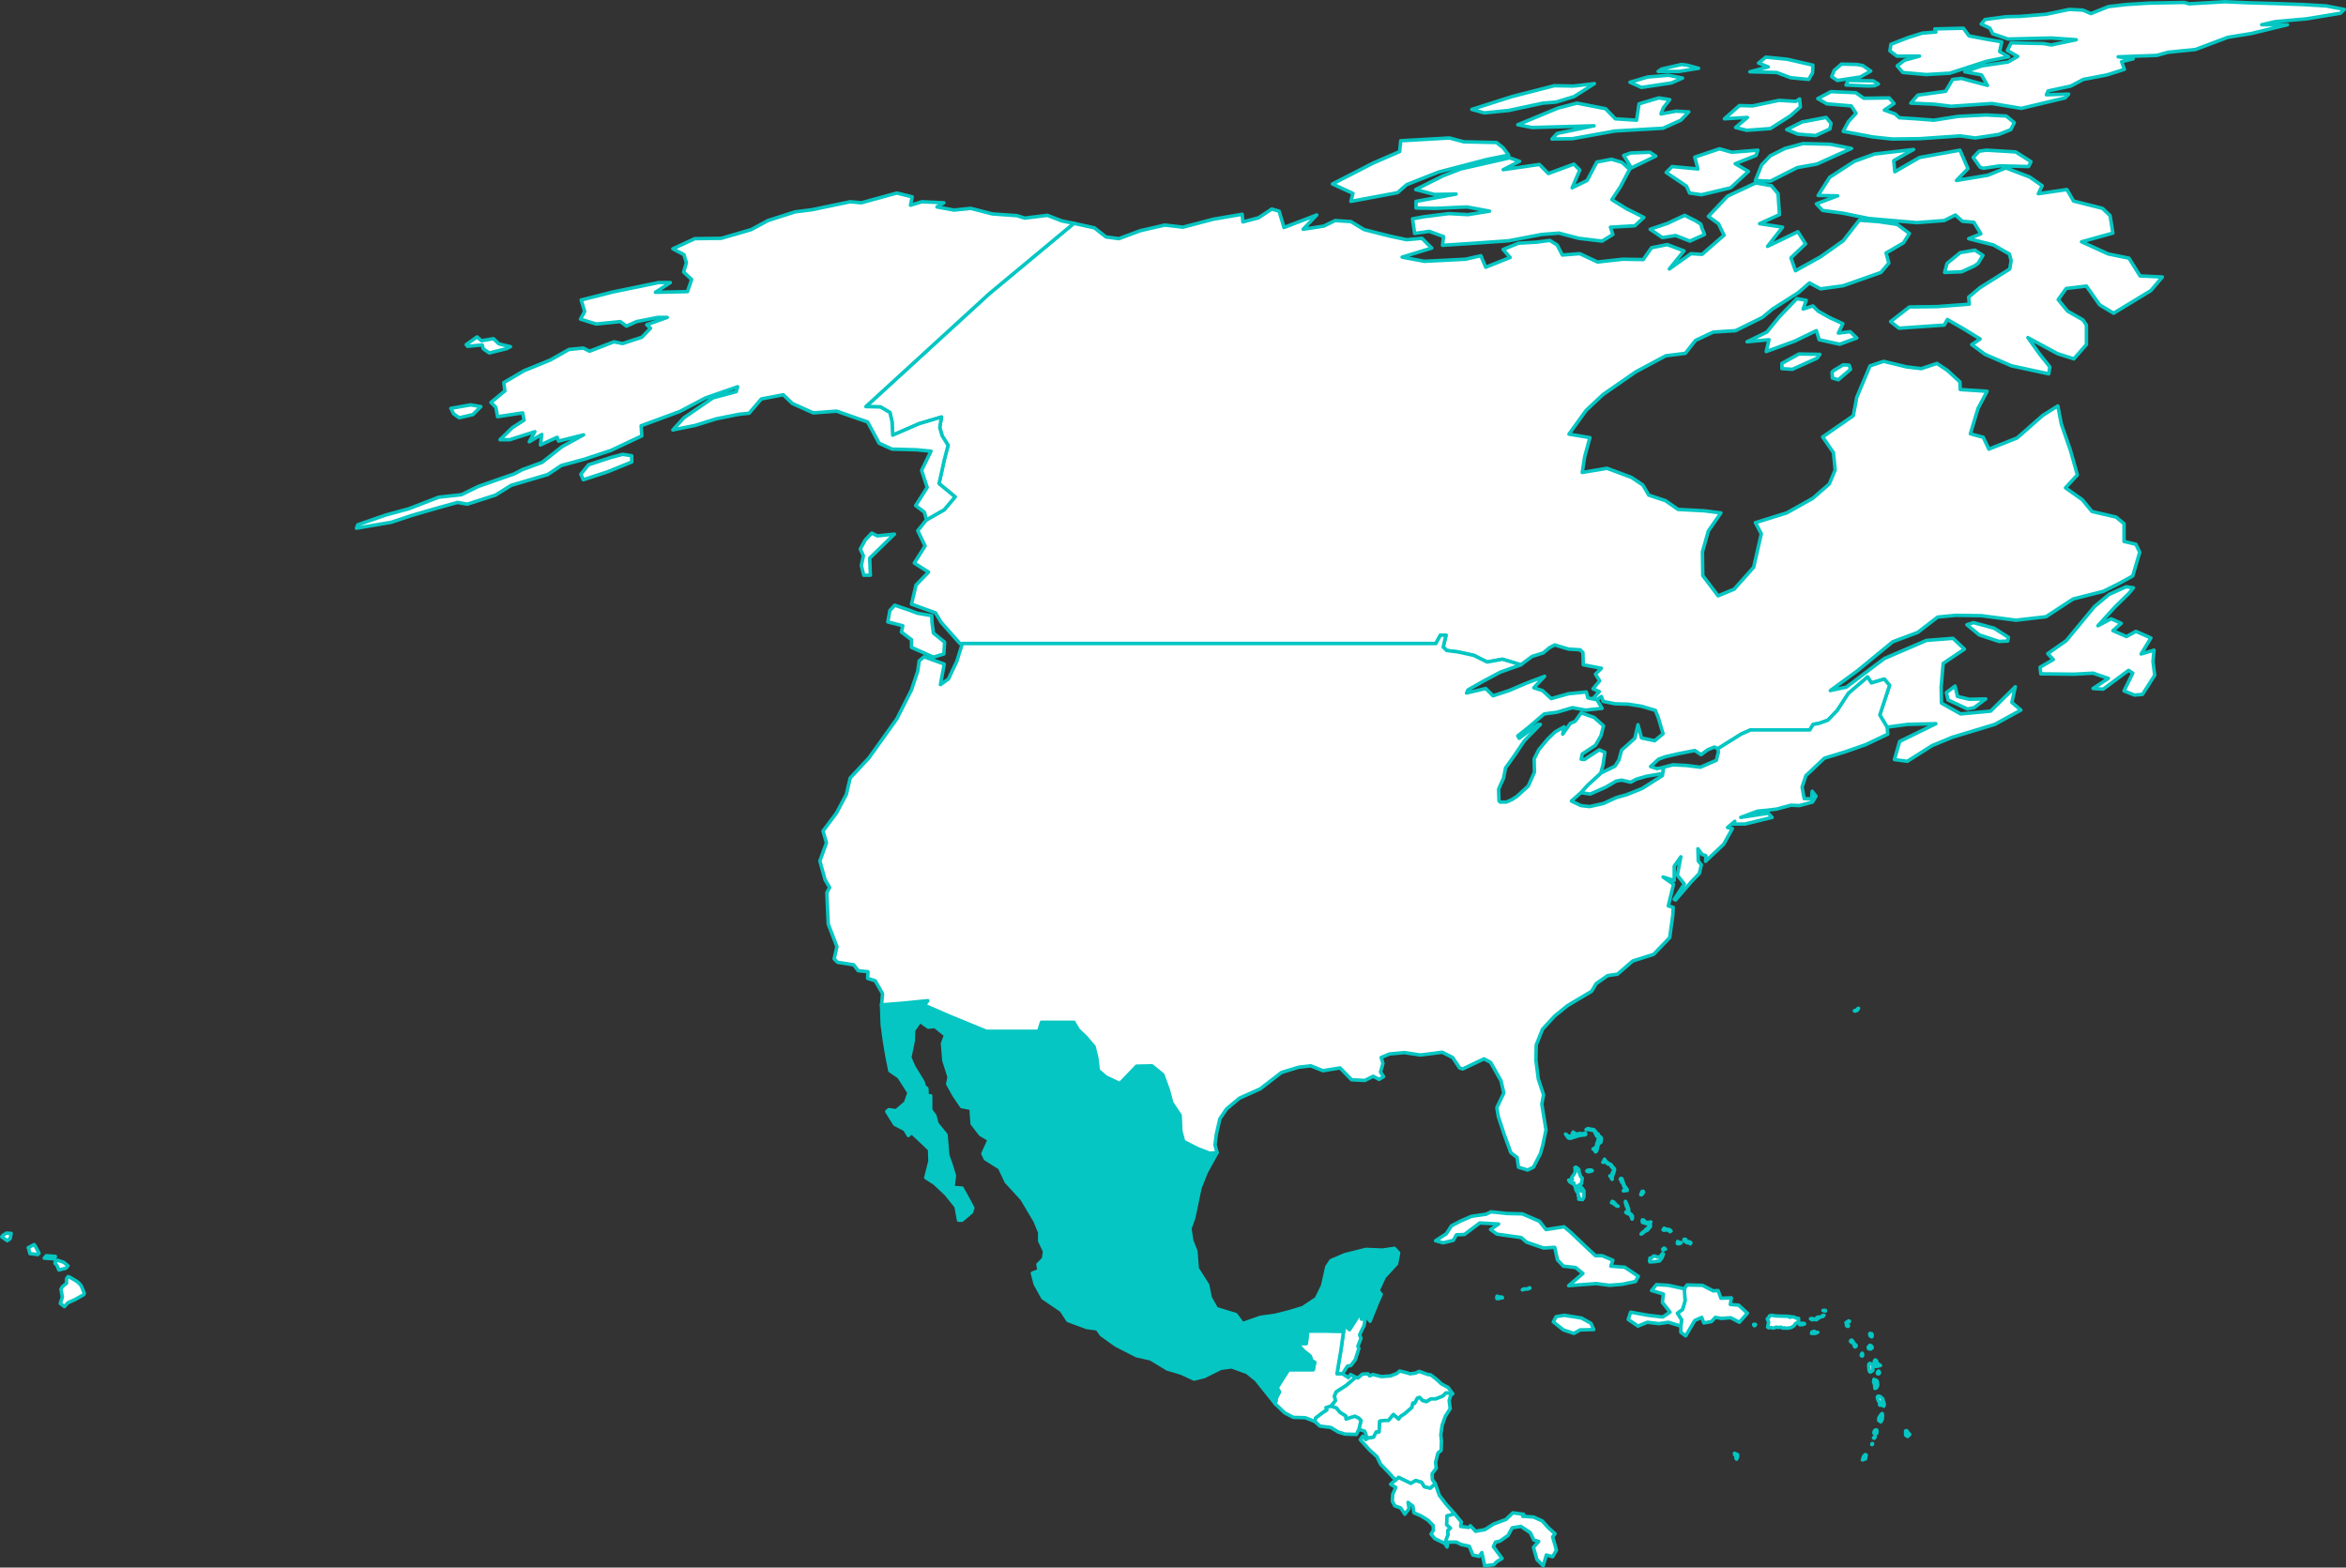 <?xml version="1.0" encoding="UTF-8" standalone="no"?>
<!--
*************Map created by Simplemaps.com********************		
*************Attribution is highly appreciated!***************
*************http://simplemaps.com****************************

The MIT License (MIT)

Copyright (c) 2015 Pareto Softare, LLC DBA Simplemaps.com

Permission is hereby granted, free of charge, to any person obtaining a copy
of this software and associated documentation files (the "Software"), to deal
in the Software without restriction, including without limitation the rights
to use, copy, modify, merge, publish, distribute, sublicense, and/or sell
copies of the Software, and to permit persons to whom the Software is
furnished to do so, subject to the following conditions:

The above copyright notice and this permission notice shall be included in
all copies or substantial portions of the Software.

THE SOFTWARE IS PROVIDED "AS IS", WITHOUT WARRANTY OF ANY KIND, EXPRESS OR
IMPLIED, INCLUDING BUT NOT LIMITED TO THE WARRANTIES OF MERCHANTABILITY,
FITNESS FOR A PARTICULAR PURPOSE AND NONINFRINGEMENT. IN NO EVENT SHALL THE
AUTHORS OR COPYRIGHT HOLDERS BE LIABLE FOR ANY CLAIM, DAMAGES OR OTHER
LIABILITY, WHETHER IN AN ACTION OF CONTRACT, TORT OR OTHERWISE, ARISING FROM,
OUT OF OR IN CONNECTION WITH THE SOFTWARE OR THE USE OR OTHER DEALINGS IN
THE SOFTWARE.

-->

<svg
   xmlns:dc="http://purl.org/dc/elements/1.1/"
   xmlns:cc="http://creativecommons.org/ns#"
   xmlns:rdf="http://www.w3.org/1999/02/22-rdf-syntax-ns#"
   xmlns:svg="http://www.w3.org/2000/svg"
   xmlns="http://www.w3.org/2000/svg"
   xmlns:xlink="http://www.w3.org/1999/xlink"
   xmlns:sodipodi="http://sodipodi.sourceforge.net/DTD/sodipodi-0.dtd"
   xmlns:inkscape="http://www.inkscape.org/namespaces/inkscape"
   enable_background="new 0 0 2000 1001"
   height="449.9"
   pretty_print="False"
   style="fill:none;stroke:#000000;stroke-linejoin:round"
   version="1.1"
   viewBox="0 0 673.3 449.9"
   width="673.3"
   id="svg2"
   inkscape:version="0.92.4 (5da689c313, 2019-01-14)"
   sodipodi:docname="messico.svg"
   inkscape:export-filename="C:\Users\Michael\Desktop\world.png"
   inkscape:export-xdpi="96"
   inkscape:export-ydpi="96">
  <rect x="0" y="0" width="673.3" height="449.9" fill="#333333" stroke="none"/>
  <sodipodi:namedview
     pagecolor="#ffffff"
     bordercolor="#666666"
     borderopacity="1"
     objecttolerance="10"
     gridtolerance="10"
     guidetolerance="10"
     inkscape:pageopacity="0"
     inkscape:pageshadow="2"
     inkscape:window-width="1920"
     inkscape:window-height="1001"
     id="namedview231"
     showgrid="false"
     inkscape:zoom="0.80893016"
     inkscape:cx="309.75985"
     inkscape:cy="217.32565"
     inkscape:window-x="-9"
     inkscape:window-y="-9"
     inkscape:window-maximized="1"
     inkscape:current-layer="svg2"
     fit-margin-top="0"
     fit-margin-left="0"
     fit-margin-right="0"
     fit-margin-bottom="0" />
  <defs
     id="defs4">
    <linearGradient
       inkscape:collect="always"
       id="linearGradient5533">
      <stop
         style="stop-color:#00c5c2;stop-opacity:1;"
         offset="0"
         id="stop5529" />
      <stop
         style="stop-color:#00c5c2;stop-opacity:0;"
         offset="1"
         id="stop5531" />
    </linearGradient>
    <linearGradient
       inkscape:collect="always"
       id="linearGradient5117">
      <stop
         style="stop-color:#00c5c2;stop-opacity:1;"
         offset="0"
         id="stop5113" />
      <stop
         style="stop-color:#00c5c2;stop-opacity:0;"
         offset="1"
         id="stop5115" />
    </linearGradient>
    <style
       type="text/css"
       id="style6">path { fill-rule: evenodd; }</style>
    <linearGradient
       inkscape:collect="always"
       xlink:href="#linearGradient5117"
       id="linearGradient5119"
       x1="489.844"
       y1="451.345"
       x2="723.842"
       y2="451.345"
       gradientUnits="userSpaceOnUse" />
    <linearGradient
       inkscape:collect="always"
       xlink:href="#linearGradient5533"
       id="linearGradient5535"
       x1="1779.008"
       y1="693.373"
       x2="2003.678"
       y2="693.373"
       gradientUnits="userSpaceOnUse" />
  </defs>
  <path
     inkscape:connector-curvature="0"
     id="BZ"
     data-name="Belize"
     data-id="BZ"
     d="m 385.3,394.3 1.4,-2.2 1,-0.2 1.3,-1.7 1,-3.2 -0.3,-0.6 0.9,-2.3 -0.4,-1 1.3,-2.7 0.3,-1.8 h -1.1 l 0.1,-0.9 h -1 l -2.5,3.9 -0.9,-0.8 -0.7,0.3 -0.1,1 -0.7,5 -1.2,7.2 z"
     style="fill:#ffffff;fill-opacity:1;fill-rule:evenodd;stroke:#05c6c3;stroke-opacity:1" />
  <path
     inkscape:connector-curvature="0"
     id="CA"
     data-name="Canada"
     data-id="CA"
     d="m 561.8,199.9 -0.7,-3 -2.5,1.9 0.5,2.1 5.6,2.6 1.9,-0.4 3.3,-2.5 -4.7,0.1 z m 14.4,-15.9 0.2,-1.1 -4.1,-2.6 -5.9,-1.6 -1.9,0.6 3.5,2.9 5.7,1.9 z m -305.3,3.7 0.2,-3.4 -3.2,-2.6 -0.4,-2.9 -0.1,-2.1 -4.1,-0.7 -2.4,-0.9 -4.1,-1.4 -1.4,1.5 -0.6,3.3 4.3,1.1 -0.4,1.8 2.9,2.2 v 2.2 l 6.3,2.8 z m 336.1,-13.5 3.9,-3.8 1.4,-1.7 -2.1,-0.3 -4.9,2.2 -4.2,3.5 -8.1,9.8 -5.3,3.7 1.6,1.7 -3.8,2.2 0.2,1.9 9.6,0.1 5.4,-0.3 4.4,1.5 -4.4,2.9 2.9,0.2 7.3,-5.4 1.2,0.8 -2.5,5.1 3,1.2 2.3,-0.2 3.5,-5.5 -0.5,-3.9 0.3,-3.3 -3.7,1.1 2.8,-4.6 -4.3,-1.9 -2.7,1.5 -3.9,-1.7 2.4,-2.1 -2.9,-1.3 -3.8,2 z m -356.8,-21.2 -1.9,2 -1.4,2.6 0.9,1.9 -0.6,2.8 0.7,2.8 h 1.9 l -0.2,-4.9 7.1,-6.9 -4.9,0.5 z m 280.9,-47 -0.4,-1.2 -1.7,-0.1 -2.8,1.7 -0.4,0.4 0.1,1.7 1.7,0.5 z m -9.6,-3.2 0.8,-1.1 -6,-0.1 -4.9,2.7 v 1.5 l 3,0.2 z m -3.1,-16.6 -2.7,-0.5 -5,5.2 -3.6,4.4 -5.7,2.8 6.3,-0.6 -0.8,3.4 8.2,-3 6.2,-3 0.8,2.6 5.9,1.3 4.9,-1.8 -1.9,-1.8 -3.4,0.4 1.3,-2.7 -3.7,-1.7 -3.4,-1.9 -1.5,-1.5 -2.8,0.9 z m 44.6,-8.2 3.7,-1.7 1,-0.7 1.4,-2.3 -2.3,-1.5 -4.2,0.7 -3.8,3.1 -0.7,2.6 z m -73.8,-10.7 -0.8,-2 -0.3,-1 -1.6,-1 -3,-1.5 -4.9,2.3 -5,1.7 3.5,2.4 3.8,-0.6 4.1,1.6 z m 22.4,-2.1 -6.6,-1 5.7,-2.6 -0.4,-6 -1.9,-2.3 -4.5,-0.8 -8.1,3.8 -5.5,5.8 2.9,2.1 1.6,3.3 -6.3,5.5 -3.2,-0.2 -6.2,4.4 4.2,-5.2 -4.8,-1.8 -4.5,0.9 -2.4,3.4 -5.9,-0.1 -7.2,0.8 -5.1,-2.4 -5,0.4 -1.5,-2.9 -2.1,-1.3 -3.8,0.5 -5.2,0.3 -4.4,1.8 2,2.3 -7,2.8 -1.4,-3.3 -4.4,1 -11.8,0.6 -6.4,-1.2 8.5,-2.6 -2.8,-2.8 -4.4,0.4 -4.7,-1 -7.5,-1.9 -3.8,-2.3 -4.5,-0.3 -3.3,1.6 -5.9,0.9 3.9,-4.1 -9.4,3.6 -1.4,-4.7 -2.1,-0.6 -3.8,2.5 -4.5,1.2 -0.2,-2.2 -8.2,1.4 -8.8,2.3 -5.2,-0.6 -7,1.6 -6.2,2.3 -3.7,-0.5 -3.3,-2.6 -5.9,-1.3 v 0 l -24.3,20.2 -35.4,32.4 4.2,0.1 2.7,1.6 0.6,2.6 0.2,3.9 7.6,-3.3 6.4,-1.9 -0.5,3 0.7,2.4 1.7,2.7 -1.1,4.2 -1.5,6.8 4.6,3.8 -3.1,3.7 -5.1,2.9 v 0 l -2.5,3.1 2.1,4.4 -3.1,4.9 4.1,2.6 -3.6,3.7 -1.3,5.5 6.9,2.5 1.6,2.7 5.4,6.1 h 0.7 13.9 14.6 4.8 15 14.5 14.7 14.8 16.7 16.8 10.1 l 1.3,-2.4 h 1.6 l -0.8,3.4 1,1 3.2,0.4 4.6,1 3.8,1.9 4.4,-0.8 5.3,1.6 v 0 l 3.2,-2.4 3.2,-1 1.8,-1.5 1.5,-0.8 4,1.2 3.3,0.2 0.8,0.8 0.1,3.5 5.2,1 -1.7,1.7 1.2,1.9 -1.9,2.3 1.8,0.8 -1.9,2.1 v 0 l 1.2,0.2 1.3,-0.9 0.5,1.4 3.4,0.7 3.8,0.1 3.8,0.6 4,1.2 0.8,2 1.4,4.7 -2.4,2 -3.8,-0.8 -1,-3.8 -0.9,3.9 -3.8,3.4 -0.8,2.9 -1.1,1.7 -4.1,2 v 0 l -3.7,3.4 -2,2.2 2.7,0.4 4.5,-2 2.9,-1.7 1.6,-0.3 2.6,0.6 1.7,-0.9 2.8,-0.8 4.7,-0.8 v 0 0 l 0.3,-1.8 -0.3,0.1 -1.7,0.3 -1.8,-0.6 2.3,-2.1 1.9,-0.7 3.9,-0.9 4.6,-0.9 1.8,1.2 1.9,-1.4 1.9,-0.8 0.9,0.4 0.1,0.1 6.7,-4.2 2.7,-1.2 h 7.7 9.3 l 1,-1.6 1.7,-0.3 2.5,-0.9 2.7,-2.8 3.2,-4.9 5.5,-4.7 1.1,1.7 3.7,-1.1 1.5,1.8 -2.8,8.5 2.1,3.5 5.9,-0.8 8.1,-0.2 -10.4,5.1 -1.5,5.2 3.7,0.5 7.1,-4.5 5.8,-2.4 12.2,-3.7 7.5,-4.1 -2.6,-2.2 1,-4.5 -7.1,7 -8.6,0.8 -5.5,-3.1 -0.1,-4.6 0.6,-6.8 6.1,-4.1 -3.3,-3.1 -7.6,0.6 -12.1,5.2 -10.9,8.2 -4.6,1 7.8,-5.7 10.1,-8.3 7.2,-2.7 5.7,-4.4 5.2,-0.5 7.3,0.1 10,1.3 8.6,-1 7.8,-5.1 8.7,-2.2 4.2,-2.1 4.2,-2.3 2,-6.8 -1.1,-2.3 -3.4,-0.8 v -5.1 l -2.3,-1.9 -6.9,-1.6 -2.8,-3.4 -4.8,-3.4 3.4,-3.7 -2,-7.1 -2.6,-7.5 -1,-5.2 -4.3,2.7 -7.4,6.5 -8.1,3.2 -1.6,-3.4 -3.7,-1 2.2,-7.3 2.6,-4.9 -7.7,-0.5 -0.1,-2.2 -3.6,-3.3 -3,-2 -4.5,1.5 -4.2,-0.5 -6.6,-1.6 -3.9,1.3 -3.8,9 -1,5.3 -8.8,6.1 3.1,4.5 0.5,5 -1.7,4 -4.7,4.1 -7.5,4.2 -9,2.8 1.7,3.2 -2.2,9.6 -5.6,6.3 -4.6,1.9 -4.4,-5.8 -0.1,-6.8 1.7,-6 3.6,-5.2 -4.8,-0.6 -7.5,-0.4 -3.6,-2.5 -4.8,-1.6 -1.7,-2.9 -3.3,-2.2 -7,-2.6 -7.1,1.2 0.7,-4.5 1.5,-5.5 -6,-1 4.9,-6.8 4.9,-4.6 9.4,-6.5 8.6,-4.6 5.6,-0.7 2.9,-3.7 5.1,-2.4 6.4,-0.4 7.7,-3.8 2.9,-2.4 7.4,-4.7 3.2,-2.8 3.2,1.7 6.5,-0.9 10.8,-3.8 2.3,-2.7 -0.8,-2.9 5,-2.9 1.7,-2.7 -3.5,-2.6 -5.4,-0.8 -5.5,-0.4 -4.6,5.9 -6.5,4.6 -7.2,4 -1.3,-3.7 4.2,-4 -2.2,-3.5 -8.7,4.2 z m -75.5,-18.9 -2.8,-1 -14.1,3.2 -5.1,2 -7.8,3.9 5.4,1.4 6.2,-0.1 -11.5,2.1 v 1.9 l 5.6,0.1 9,-0.4 6.5,1.2 -6.2,1 -5.5,-0.3 -7.1,0.9 -3.3,0.6 0.6,4.2 4.2,-0.6 4.1,1.5 -0.3,2.5 7.8,-0.5 11.2,-0.8 9.4,-1.8 5,-0.4 5.7,1.5 6.7,0.8 3.1,-1.9 -0.7,-2.1 7,-0.4 2.6,-2.4 -5,-2.5 -4.2,-2.6 2.4,-3.6 2.7,-5.1 -2.2,-2 -3,-0.9 -4.2,0.8 -2.8,5.3 -4.3,2.1 2.2,-5.1 -1.7,-1.7 -7.3,2.7 -2.6,-2.6 -10.4,1.5 z m 39.1,-1.5 -1.7,-1.1 -5.4,0.2 -2.1,0.7 2.2,3.6 z m 107.7,1.6 -4.4,-2.8 -8.4,-0.5 -2.1,0.3 -1.7,1.8 2,2.8 0.9,0.3 4.8,-0.7 4.1,0.1 4.1,0.1 z m -39.4,-0.3 5.7,-3.2 -11.2,1.3 -5.8,2.1 -7.1,4.6 -3.3,5.2 5.6,0.1 -6.1,2.3 1.8,1.9 5.9,0.8 7.3,1.5 13.8,1.2 7.9,-0.6 3.2,-1.6 2,1.8 3.3,0.3 2,3.3 -3.5,1.4 7.1,1.8 4.6,2.6 0.5,1.9 -0.4,2.4 -8.6,5.4 -3.2,2.7 0.2,2 -9.2,0.7 -8,0.1 -5.4,4.2 2.4,1.9 13,-0.9 0.9,-1.6 4.7,2.7 4.7,2.9 -2.4,1.6 3.8,2.8 7.6,3.3 10.7,2.3 0.3,-2 -2.8,-3.5 -3.5,-4.9 8.5,4.6 4.7,1.5 3.6,-4.1 v -5.6 l -1,-1.5 -4.4,-2.5 -2.7,-3.3 2.3,-3.2 5.8,-0.7 3.8,5.4 4,2.4 10.7,-6.5 3.3,-3.9 -6.4,-0.3 -3.2,-5.1 -5.9,-1.2 -7.7,-3.5 9,-2.5 -0.8,-5 -2.2,-2.1 -8.3,-2.1 -1.9,-3.3 -8.2,1.2 1.1,-2.3 -3.6,-2.5 -6.8,-2.6 -5.2,2.1 -9,1.5 3.3,-3.4 -2.3,-5.3 -11.6,2.1 -7.1,4.1 z m -50,-3.4 -7.1,2.4 0.9,3.4 -7.4,-0.7 -1.7,1.7 5.8,3.9 0.9,2 3.4,0.5 8.4,-2 5.1,-4.7 -3.8,-2.2 6,-2.4 0.5,-1.5 -7.5,0.6 z m 22.3,5.4 5.6,-1 10,-4.5 -6.1,-1.2 -7.8,-0.2 -5.2,1.4 -4.2,2.1 -2.5,2.6 -1.8,4.5 4.3,0.2 z m -114.7,7.2 2.6,-2.3 9.1,-3.6 13.8,-3.6 6.4,-1.3 -1.6,-2.1 -1.9,-1.5 -9.4,-0.2 -4.1,-1.1 -14,0.8 -0.3,3.1 -7.6,3.3 -7.4,3.8 -4.3,2.2 5.9,2.7 -0.6,2.3 z m 124.1,-18.3 0.3,-1.6 -1.4,-1.7 -6.9,1.3 -4.4,2.2 3.2,1.3 5.1,0.4 z m -8.7,-8.6 -1.1,0.7 -4.8,-0.3 -7.6,1.6 -3.8,-0.1 -4.3,3.8 6.6,-0.4 -3.4,2.9 3.2,0.8 6.8,-0.5 5.8,-3.7 2.8,-2.5 z m -39.1,2.5 1.8,-2.3 -3.1,-0.5 -5.7,1.7 -0.7,4.7 -6.1,-0.4 -2.8,-2.9 -8.2,-1.6 -5.4,1.4 -11.6,4.8 4.1,0.8 17.8,-0.5 -10.6,2.2 -1.5,1.6 5.9,-0.1 12.2,-2.2 13.8,-0.8 5.1,-2.3 2.3,-2.4 -3.7,-0.2 -4.3,0.8 z m 55.2,-4.3 -7.1,-0.3 -3.8,2 2.6,1.5 7,0.6 1.4,2.1 -2.2,2.4 -1.5,2.8 8.5,1.6 5.5,0.6 8,-0.1 11.6,-0.8 4.3,0.6 6.7,-1 3.5,-1.4 1,-2 -2.3,-1.9 -5.8,-0.3 -8,0.4 -7,1.1 -5.1,-0.4 -4.8,-0.3 -1.2,-1.1 -3.1,-1.1 2.8,-1.9 -1.4,-1.6 -7.3,0.1 z m -75,-2.6 -6,0.7 -5.5,-0.1 -12.1,3.1 -11.6,3.7 v 0 l 3.6,1 7,-0.7 9.8,-2.1 3.8,-0.3 5.2,-1.6 z m 80.5,0.6 1,-0.5 -1.5,-0.9 -7.2,-0.1 -0.6,1.3 6.4,0.3 z m -58.4,-0.8 3.2,-1.4 -4.1,-0.8 -5.9,0.5 -5.1,1.5 3.3,1.5 z m 7.8,-4.2 -3.3,-0.9 -1.6,-0.2 -5.7,1.3 -1,0.7 h 6 z m 46.4,2.5 3,-1.7 -2.3,-1.6 -1.7,-0.3 -4.4,-0.1 -2.1,1.8 -0.7,1.8 1.6,1.1 z m -13.7,-1.2 0.1,-2.2 -7.4,-1.7 -6.1,-0.6 -2.1,1.7 2.8,1.1 -5.3,1.4 7.7,0.2 4,1.5 5.2,0.5 z m 53.7,-6.1 0.6,-2.8 -4.7,-0.8 -4.7,-0.9 -1.6,-2.2 -8.2,0.2 0.3,0.9 -3.9,0.3 -4.1,1.3 -4.9,1.9 -0.3,1.9 2,1.5 h 6.5 l -4.3,1.2 -2.1,1.6 1.6,1.9 6.7,0.6 6.8,-0.4 10.5,-3.4 6.4,-1.3 z m 78.5,-13.8 -7,-0.2 -6.9,-0.3 -10.2,0.6 -1.4,-0.4 -10.3,0.2 -6.4,0.4 -5.1,0.6 -5,2 -2.3,-1 -3.9,-0.2 -6.7,1.4 -7.4,0.6 -4.1,0.1 -6,0.8 -1.1,1.3 2.5,1.2 0.8,1.6 4.4,1.5 12.4,-0.3 7.2,0.5 -7.2,1.5 -2.2,-0.4 -9.3,-0.2 -1.1,2.2 3,1.7 -2.8,1.6 -7.5,1.1 -4.9,1.7 4.8,0.9 1.7,3 -7.5,-2 -2.5,0.3 -2,3.4 -8,1.1 -2,2.3 6.7,0.3 4.9,0.6 11.7,-0.8 8.4,1.4 12.6,-3 1,-1.1 -6.4,0.2 0.5,-1.1 6.5,-1.4 3.6,-1.9 6.8,-1.3 5,-1.6 -0.8,-2.2 3.3,-0.8 -4.3,-0.6 11.1,-0.4 3.2,-0.9 7.9,-0.8 9.3,-3.5 6.8,-1.1 10.3,-2.5 h -7.4 l 3.9,-0.9 9,-0.8 9.7,-1.6 1.1,-1.1 -5.2,-1 -6.7,-0.4 z"
     style="fill:#ffffff;fill-opacity:1;fill-rule:evenodd;stroke:#05c6c3;stroke-opacity:1" />
  <path
     inkscape:connector-curvature="0"
     id="CR"
     data-name="Costa Rica"
     data-id="CR"
     d="m 411.9,425.8 -1.4,1.3 -1.7,-0.4 -0.8,-1.3 -1.7,-0.5 -1.4,0.8 -3.5,-1.7 -0.9,0.8 -1.4,1.2 1.5,0.9 -0.9,2 -0.1,2 0.7,1.3 1.7,0.6 1.2,1.8 1.2,-1.6 -0.3,-1.8 1.4,1.1 0.3,1.9 1.9,0.8 2.1,1.3 1.5,1.5 0.1,1.4 -0.7,1.1 1.1,1.3 2.9,1.4 0.4,-1.2 0.5,-1.3 -0.1,-1.2 0.8,-0.7 -1.1,-1 0.1,-2.5 2.2,-0.6 -2.4,-2.7 -2,-2.6 z"
     style="fill:#ffffff;fill-opacity:1;fill-rule:evenodd;stroke:#05c6c3;stroke-opacity:1" />
  <path
     inkscape:connector-curvature="0"
     id="CU"
     data-name="Cuba"
     data-id="CU"
     d="m 441.8,350.5 -4.9,-2.1 -4.3,-0.1 -4.7,-0.5 -1.4,0.7 -4.2,0.6 -3,1.3 -2.7,1.4 -1.5,2.3 -3.1,2 2.2,0.6 2.9,-0.7 0.9,-1.6 2.3,-0.1 4.4,-3.3 5.4,0.3 -2.3,1.6 1.8,1.3 7,1 1.5,1.3 4.9,1.7 3.2,-0.2 0.8,3.6 1.7,1.8 3.5,0.4 2.1,1.7 -4.1,3.5 7.9,-0.6 3.8,0.5 3.7,-0.3 3.8,-0.8 0.8,-1.5 -3.9,-2.6 -4,-0.3 0.6,-1.7 -3.1,-1.3 h -1.9 l -3,-2.8 -4.2,-4 -1.8,-1.5 -5.2,0.8 z"
     style="fill:#ffffff;fill-opacity:1;fill-rule:evenodd;stroke:#05c6c3;stroke-opacity:1" />
  <path
     inkscape:connector-curvature="0"
     id="DO"
     data-name="Dominican Rep."
     data-id="DO"
     d="m 482.4,380.6 v 1.8 l 1.4,1 2.6,-4.4 2,-0.9 0.6,1.6 2.2,-0.4 1.1,-1.2 1.8,0.3 2.6,-0.2 2.5,1.3 2.3,-2.6 -2.5,-2.3 -2.4,-0.2 0.3,-1.9 -3,0.1 -0.8,-2.2 -1.4,0.1 -3.1,-1.6 -4.4,-0.1 -0.8,1.1 0.2,3.5 -0.7,2.4 -1.5,1.1 1.2,1.9 z"
     style="fill:#ffffff;fill-opacity:1;fill-rule:evenodd;stroke:#05c6c3;stroke-opacity:1" />
  <path
     inkscape:connector-curvature="0"
     id="GT"
     data-name="Guatemala"
     data-id="GT"
     d="m 385.6,382.1 -5.1,-0.1 h -5.2 l -0.4,3.6 h -2.6 l 1.8,2.1 1.9,1.5 0.5,1.4 0.8,0.4 -0.4,2.1 h -7.1 l -3.3,5.2 0.7,1.2 -0.8,1.5 -0.4,1.9 2.7,2.6 2.5,1.3 3.4,0.1 2.8,1.1 0.2,-1 2.1,-1.6 1.1,-0.7 -0.2,-0.7 1.4,-0.4 1.3,-1.6 -0.3,-1.3 0.5,-1.2 2.8,-1.8 2.8,-2.4 -1.5,-0.8 -0.6,0.9 -1.7,-1.1 h -1.6 l 1.2,-7.2 z"
     style="fill:#ffffff;fill-opacity:1;fill-rule:evenodd;stroke:#05c6c3;stroke-opacity:1" />
  <path
     inkscape:connector-curvature="0"
     id="HN"
     data-name="Honduras"
     data-id="HN"
     d="m 416.9,400 -1.3,-1.8 -1.9,-1 -1.5,-1.4 -1.6,-1.2 -0.8,-0.1 -2.5,-0.9 -1.1,0.5 -1.5,0.2 -1.3,-0.4 -1.7,-0.4 -0.8,0.7 -1.8,0.7 -2.6,0.2 -2.5,-0.6 -0.9,0.4 -0.5,-0.6 -1.6,0.1 -1.3,1.1 -0.6,-0.2 -2.8,2.4 -2.8,1.8 -0.5,1.2 0.3,1.3 -1.3,1.6 1.5,0.5 1.1,1.3 1.6,1 0.1,0.9 2.5,-0.8 1.1,0.5 0.7,0.7 -0.6,2.5 1.7,0.6 0.7,2 1.8,-0.3 0.8,-1.5 h 0.8 l 0.2,-3.1 1.3,-0.2 h 1.2 l 1.4,-1.7 1.5,1.3 0.6,-0.8 1.1,-0.7 2.1,-1.8 0.3,-1.3 0.5,0.1 0.8,-1.5 0.6,-0.2 0.9,0.9 1.1,0.3 1.3,-0.8 h 1.4 l 2,-0.8 0.9,-0.9 z"
     style="fill:#ffffff;fill-opacity:1;fill-rule:evenodd;stroke:#05c6c3;stroke-opacity:1" />
  <path
     inkscape:connector-curvature="0"
     id="HT"
     data-name="Haiti"
     data-id="HT"
     d="m 483.4,369.9 -4.6,-1 -3.4,-0.2 -1.4,1.7 3.4,1 -0.3,2.4 2.2,2.8 -2.1,1.4 -4.2,-0.5 -5,-0.9 -0.7,2.1 2.8,1.9 2.7,-1.1 3.3,0.4 2.7,-0.4 3.6,1.1 0.2,-1.8 -1.2,-1.9 1.5,-1.1 0.7,-2.4 z"
     style="fill:#ffffff;fill-opacity:1;fill-rule:evenodd;stroke:#05c6c3;stroke-opacity:1" />
  <path
     inkscape:connector-curvature="0"
     id="JM"
     data-name="Jamaica"
     data-id="JM"
     d="m 453.5,381.7 3.9,-0.1 -0.8,-1.8 -2.7,-1.5 -3.7,-0.6 -1.2,-0.2 -2.4,0.4 -0.8,1.5 2.9,2.3 3,1 z"
     style="fill:#ffffff;fill-opacity:1;fill-rule:evenodd;stroke:#05c6c3;stroke-opacity:1" />
  <path
     inkscape:connector-curvature="0"
     id="MX"
     data-name="Mexico"
     data-id="MX"
     d="m 347.2,331 -3.6,-1.4 -3.9,-2 -0.8,-3 -0.2,-4.5 -2.4,-3.6 -1,-3.7 -1.6,-4.4 -3.1,-2.5 -4.4,0.1 -4.8,5 -4,-1.9 -2.2,-1.9 -0.4,-3.5 -0.8,-3.3 -2.4,-2.8 -2.1,-2 -1.3,-2.2 h -9.3 l -0.8,2.6 h -4.3 -10.7 l -10.7,-4.4 -7.1,-3.1 1,-1.3 -7,0.7 -6.3,0.5 0.2,5.7 0.7,5.1 0.7,4.1 0.8,4 2.6,1.8 2.9,4.5 -1,2.9 -2.7,2.3 -2.1,-0.3 -0.6,0.5 2.3,3.7 2.9,1.5 1,1.7 0.9,-0.9 3.1,2.9 2.1,2 0.1,3.4 -1.2,4.7 2.5,1.6 3.3,3.1 2.9,3.6 0.7,3.9 h 1 l 2.7,-2.3 0.4,-1.2 -1.5,-2.8 -1.6,-2.9 -2.6,-0.2 0.4,-3.4 -0.9,-3 -1,-2.8 -0.5,-5.9 -2.6,-3.2 -0.6,-2.3 -1.2,-1.6 v -4.1 l -1,0.1 -0.1,-2.2 -0.7,-0.5 -0.4,-1.4 -2.7,-4.4 -1.1,-2.6 1,-4.8 0.1,-3 1.8,-2.6 2.4,1.7 1.9,-0.2 3.1,2.5 -0.9,2.4 0.4,4.9 1.5,4.7 -0.4,2 1.7,3.1 2.3,3.4 2.7,0.5 0.3,4.4 2.4,3.1 2.5,1.5 -1.8,4 0.7,1.5 4.1,2.6 1.9,4 4.5,4.9 3.8,6.4 1.3,3.2 v 2.5 l 1.4,2.9 -0.3,2.2 -1.6,1.6 0.3,1.8 -1.9,0.7 0.8,3.1 2.2,4 5.3,3.6 1.9,2.9 5.4,2 3,0.4 1.2,1.7 4.2,3 5.9,3 4,0.9 4.8,2.9 4,1.2 3.7,1.7 2.9,-0.7 4.8,-2.4 3.1,-0.4 4.4,1.6 2.6,2.1 5.5,6.9 0.4,-1.9 0.8,-1.5 -0.7,-1.2 3.3,-5.2 h 7.1 l 0.4,-2.1 -0.8,-0.4 -0.5,-1.4 -1.9,-1.5 -1.8,-2.1 h 2.6 l 0.4,-3.6 h 5.2 l 5.1,0.1 0.1,-1 0.7,-0.3 0.9,0.8 2.5,-3.9 h 1 l 1.2,-0.1 1.2,1.6 2,-5 1.2,-2.7 -0.9,-1.1 1.8,-3.9 3.5,-3.8 0.6,-3.1 -1.2,-1.3 -3.4,0.5 -4.8,-0.2 -6,1.5 -4,1.7 -1.2,1.8 -1.2,5.4 -1.8,3.7 -3.9,2.6 -3.6,1.1 -4.3,1.1 -4.3,0.6 -5.1,1.8 -1.9,-2.6 -5.6,-1.7 -1.8,-3.2 -0.7,-3.6 -3,-4.7 -0.4,-5 -1.2,-3.1 -0.5,-3.4 1.1,-3.1 1.8,-8.6 1.8,-4.5 3.1,-5.6 z"
     style="fill:#05c6c3;fill-opacity:1;fill-rule:evenodd;stroke:#05c6c3;stroke-opacity:1" />
  <path
     inkscape:connector-curvature="0"
     id="NI"
     data-name="Nicaragua"
     data-id="NI"
     d="m 416.9,400 -1.9,-0.2 -0.9,0.9 -2,0.8 h -1.4 l -1.3,0.8 -1.1,-0.3 -0.9,-0.9 -0.6,0.2 -0.8,1.5 -0.5,-0.1 -0.3,1.3 -2.1,1.8 -1.1,0.7 -0.6,0.8 -1.5,-1.3 -1.4,1.7 h -1.2 l -1.3,0.2 -0.2,3.1 h -0.8 l -0.8,1.5 -1.8,0.3 -0.4,0.4 -0.9,-1 -0.7,1 2.6,2.9 2.2,2 1,2.1 2.5,2.6 1.8,2 0.9,-0.8 3.5,1.7 1.4,-0.8 1.7,0.5 0.8,1.3 1.7,0.4 1.4,-1.3 -0.8,-1.1 -0.1,-1.7 1.2,-1.6 -0.2,-1.7 0.7,-2.7 0.9,-0.7 0.1,-2.8 -0.2,-1.7 0.4,-2.8 0.9,-2.5 1.4,-2.2 -0.3,-2.3 0.4,-1.4 z"
     style="fill:#ffffff;fill-opacity:1;fill-rule:evenodd;stroke:#05c6c3;stroke-opacity:1" />
  <path
     inkscape:connector-curvature="0"
     id="PA"
     data-name="Panama"
     data-id="PA"
     d="m 446.3,440.2 -2,-1.8 -1.7,-1.9 -2.5,-1.1 -3.1,-0.2 0.3,-0.6 -3.1,-0.4 -2,1.9 -3.5,1.3 -2.5,1.6 -2.7,0.5 -1.5,-1.6 -0.5,0.5 -2.3,-0.3 0.2,-1.3 -1.9,-2.3 -2.2,0.6 -0.1,2.5 1.1,1 -0.8,0.7 0.1,1.2 -0.5,1.3 -0.4,1.2 0.6,1 0.3,-1.4 h 2.4 l 1.4,0.7 2.3,0.5 1,2.5 1.8,0.4 0.8,-1.1 0.8,3.8 2.6,-0.3 0.9,-0.9 1.5,-0.9 -2.5,-3.4 0.6,-1.3 1.3,-0.3 2.3,-1.6 1.2,-2.2 2.5,-0.4 2.7,1.8 1,2.1 1.4,0.4 -1.5,1.7 1,3.5 1.8,1.8 0.9,-3.1 1.8,0.5 1.1,-1.9 -1.1,-3.8 z"
     style="fill:#ffffff;fill-opacity:1;fill-rule:evenodd;stroke:#05c6c3;stroke-opacity:1" />
  <path
     inkscape:connector-curvature="0"
     id="SV"
     data-name="El Salvador"
     data-id="SV"
     d="m 390,410.2 0.6,-2.5 -0.7,-0.7 -1.1,-0.5 -2.5,0.8 -0.1,-0.9 -1.6,-1 -1.1,-1.3 -1.5,-0.5 -1.4,0.4 0.2,0.7 -1.1,0.7 -2.1,1.6 -0.2,1 1.4,1.3 3.1,0.4 2.2,1.3 1.9,0.6 3.3,0.1 z"
     style="fill:#ffffff;fill-opacity:1;fill-rule:evenodd;stroke:#05c6c3;stroke-opacity:1" />
  <path
     inkscape:connector-curvature="0"
     id="US"
     data-name="United States"
     data-id="US"
     d="m 19.5,373.9 2,-0.9 2.5,-1.4 0.2,-0.4 -0.9,-2.2 -0.7,-0.8 -0.8,-0.6 -1.9,-1.1 -0.4,-0.1 -0.4,0.6 v 1.3 l -1.2,1 -0.4,0.7 0.4,2.3 -0.6,1.8 1.2,0.9 z m -0.6,-9.9 0.6,-0.7 -1.2,-1 -1.8,-0.6 -0.7,0.5 v 0.4 l 0.5,0.5 0.6,1.4 z m -3,-3.4 -2.6,-0.2 -0.6,0.7 2.9,0.2 z m -4.7,-0.9 -1.1,-2.1 -0.3,-0.4 -1.7,0.9 0.1,0.2 0.4,1.5 1.8,0.2 0.4,0.1 z m -8.3,-4.2 0.3,-1.5 -1.3,-0.1 -1,0.6 -0.4,0.5 1.6,1.1 z M 415,182.3 h -1.6 l -1.3,2.4 h -10.1 -16.8 -16.7 -14.8 -14.7 -14.5 -15 -4.8 -14.6 -13.9 l -1.6,5.1 -2.4,5.1 -2.3,1.6 1.1,-5.9 -5.8,-2.1 -1.4,1.2 -0.4,2.9 -1.8,5.4 -4.2,8.3 -4,5.6 -4,5.6 -5.4,5.8 -1.1,4.7 -2.8,5.3 -3.9,5.2 1,3.4 -1.9,5.2 1.5,5.4 1.3,2.2 -0.8,1.5 0.4,9 2.5,6.5 -0.8,3.5 1,1 4.6,0.7 1.3,1.7 2.8,0.3 -0.1,1.9 2.2,0.7 2.1,3.7 -0.3,3.2 6.3,-0.5 7,-0.7 -1,1.3 7.1,3.1 10.7,4.4 h 10.7 4.3 l 0.8,-2.6 h 9.3 l 1.3,2.2 2.1,2 2.4,2.8 0.8,3.3 0.4,3.5 2.2,1.9 4,1.9 4.8,-5 4.4,-0.1 3.1,2.5 1.6,4.4 1,3.7 2.4,3.6 0.2,4.5 0.8,3 3.9,2 3.6,1.4 2.1,-0.2 -0.6,-2.2 0.4,-3.1 1,-4.4 1.9,-2.8 3.7,-3.1 6,-2.7 6.1,-4.7 4.9,-1.5 3.5,-0.4 3.5,1.4 4.9,-0.8 3.3,3.4 3.8,0.2 2.4,-1.2 1.7,0.9 1.3,-0.8 -0.9,-1.3 0.7,-2.5 -0.5,-1.7 2.4,-1 4.2,-0.4 4.7,0.7 6.2,-0.8 3,1.5 2,3 0.9,0.3 6.1,-2.9 1.9,1 3,5.3 0.8,3.5 -2,4.2 0.4,2.5 1.6,4.9 2,5.5 1.8,1.4 0.4,2.8 2.6,0.8 1.7,-0.8 2,-3.9 0.7,-2.5 0.9,-4.3 -1.2,-7.4 0.5,-2.7 -1.5,-4.5 -0.7,-5.4 0.1,-4.4 1.8,-4.5 3.5,-3.8 3.7,-3 6.9,-4.1 1.3,-2.2 3.3,-2.3 2.8,-0.4 4.4,-3.8 6,-1.9 4.6,-4.8 0.9,-6.5 0.1,-2.2 -1.4,-0.4 1.5,-6.2 -3,-2.1 3.2,1 v -4.1 l 1.9,-2.7 -1,5.3 2,2.5 -2.9,4.4 0.4,0.2 4.4,-5.1 2.4,-2.5 0.6,-2.5 -0.9,-1.1 -0.1,-3.5 1.2,1.6 1.1,0.4 -0.1,1.6 5.2,-4.9 2.5,-4.5 -1.4,-0.3 2.1,-1.8 -0.4,0.8 h 3.3 l 7.8,-1.9 -1.1,-1.2 -7.9,1.2 4.8,-1.8 3.1,-0.3 2.4,-0.3 4.1,-1.1 2.4,0.1 3.8,-1 1,-1.7 -1.1,-1.4 -0.2,2.2 -2.1,-0.1 -0.6,-3.3 1.1,-3.3 1.4,-1.3 3.9,-3.7 5.9,-1.8 6,-2.1 6.3,-3 -0.2,-2 -2.1,-3.5 2.8,-8.5 -1.5,-1.8 -3.7,1.1 -1.1,-1.7 -5.5,4.7 -3.2,4.9 -2.7,2.8 -2.5,0.9 -1.7,0.3 -1,1.6 h -9.3 -7.7 l -2.7,1.2 -6.7,4.2 0.2,0.9 -0.6,2.4 -4.6,2 -3.9,-0.5 -4,-0.2 -2.6,0.7 -0.3,1.8 v 0 l -0.1,0.6 -5.8,3.7 -4.5,1.8 -2.9,0.8 -3.7,1.7 -4,0.9 -2.5,-0.3 -2.7,-1.3 2.7,-2.4 v 0 l 2,-2.2 3.7,-3.4 v 0 0 l 0.7,-2.5 0.5,-3.5 -1.6,-0.7 -4.3,2.8 -0.9,-0.1 0.3,-1.5 3.8,-2.5 1.6,-2.8 0.7,-2.8 -2.7,-2.4 -3.7,-1.3 -1.7,2.4 -1.4,0.6 -2.2,3.1 0.4,-2.1 -2.6,1.5 -2.1,2 -2.6,3.1 -1.3,2.6 0.1,3.8 -1.8,4 -3.3,3 -1.4,0.9 -1.6,0.7 h -1.8 l -0.3,-0.4 -0.1,-3.3 0.7,-1.6 0.7,-1.5 0.6,-3 2.5,-3.5 2.9,-4.3 4.6,-4.7 h -0.7 l -5.4,4 -0.4,-0.7 2.9,-2.3 4.7,-4 3.7,-0.5 4.4,-1.3 3.7,0.7 h 0.1 l 4.7,-0.5 -1.5,-2.5 v 0 l -1.2,-0.2 v 0 0 l -1.4,-0.3 -0.4,-1.7 -5.1,0.5 -5,1.4 -2.5,-2.3 -2.5,-0.8 3.1,-3.3 -5.3,2 -4.9,2.1 -4.6,1.5 -2.1,-2.1 -5.5,1.3 0.4,-0.9 4.6,-2.6 4.7,-2.5 5.9,-2.1 v 0 0 l -5.3,-1.6 -4.4,0.8 -3.8,-1.9 -4.6,-1 -3.2,-0.4 -1,-1 z m -240.6,-46.9 6.9,-2.8 v -1.8 l -2.6,-0.4 -3.4,0.9 -6.4,2.1 -2.2,2.7 0.7,1.6 z m -38.7,-16.4 2.3,-2.3 -2.9,-0.5 -5.7,1 0.8,1.6 1.6,1.1 z m 1.2,-22.3 -3.1,2.2 0.4,0.5 4.2,-0.4 0.3,1.1 1.7,1.2 4.9,-1.2 1.2,-0.6 -3.3,-0.8 -1.6,-1.5 -3.4,0.6 z m 124.9,-40.2 -4.4,-1.1 -10.2,2.8 -3.2,-0.3 -11,2.3 -4.8,0.6 -7.8,2.5 -4.8,2.6 -8.6,2.5 -7.6,0.1 -6.3,2.9 3.2,1.7 0.7,2.3 -0.8,2.7 2.3,2.1 -1.2,3.5 -9.2,0.2 4.3,-2.8 h -3.4 l -13.1,2.7 -9.1,2.3 1,3.3 -1.2,2.2 4.5,1.4 6.9,-0.7 1.8,1.3 2.9,-1.3 6.1,-1.2 h 2.7 l -5.9,2.1 1.1,1 -2.5,2.6 -5.5,1.8 -2.5,-0.5 -7,2.7 -1.8,-0.9 -4.1,0.4 -5.3,3 -7.6,3.1 -5.8,3.4 0.3,2.4 -4,3.3 1.4,1.4 0.5,2.7 7.2,-1.1 0.4,2.1 -3.3,2.1 -3.6,3.5 h 2.8 l 7.2,-2.3 -1.6,2.9 3.6,-2.1 -0.4,3 4.8,-2.2 0.4,1.1 7.2,-1.8 -6.2,3.4 -5.7,4.5 -5.7,2.1 -2.3,1.2 -10.3,3.6 -4.9,2.4 -6.5,0.7 -8.5,3.3 -6.6,1.8 -8.1,2.8 -0.4,1 10,-1.7 6,-2 6.9,-2 6.1,-1.7 2.8,0.5 8.1,-2.6 4.5,-2.8 10.5,-3.1 3.9,-2.6 6.6,-1.8 7.6,-2.5 8.9,-4.2 -0.2,-2.9 11.1,-4.1 7.4,-3.9 9.2,-3.2 -0.4,1.4 -6.7,1.8 -8.3,5.7 -3.2,3.5 6.4,-1.3 6.1,-1.9 6.5,-1.3 2.9,-0.3 3.5,-4.1 6.3,-1.2 2.6,2.5 6,2.7 6.7,-0.5 5.7,2 3.2,1.1 3.3,6.1 3.7,1.7 7.1,0.2 4.1,0.4 -2.7,5.5 1.6,4.9 -3.3,5.2 2.5,1.9 0.6,2.2 v 0 l 5.1,-2.9 3.1,-3.7 -4.6,-3.8 1.5,-6.8 1.1,-4.2 -1.7,-2.7 -0.7,-2.4 0.5,-3 -6.4,1.9 -7.6,3.3 -0.2,-3.9 -0.6,-2.6 -2.7,-1.6 -4.2,-0.1 35.4,-32.4 24.3,-20.2 v 0 0 l -3.5,-0.7 -4.1,-1.6 -6.5,0.8 -2.2,-0.7 -7.1,-0.5 -6.2,-1.6 -4.8,0.5 -4.9,-0.9 2,-1.2 -6.3,-0.3 -3.3,1 z"
     style="fill:#ffffff;fill-opacity:1;fill-rule:evenodd;stroke:#05c6c3;stroke-opacity:1" />
  <path
     inkscape:connector-curvature="0"
     id="AI"
     data-name="Anguilla"
     data-id="AI"
     d="m 530.7,379.4 0.1,-0.2 -0.2,-0.1 -0.8,0.5 v 0.1 z"
     style="fill:#ffffff;fill-opacity:1;fill-rule:evenodd;stroke:#05c6c3;stroke-opacity:1" />
  <path
     inkscape:connector-curvature="0"
     id="AG"
     data-name="Antigua and Barb."
     data-id="AG"
     d="m 537.1,387 0.2,-0.1 v -0.1 -0.2 l -0.1,-0.1 -0.1,-0.2 -0.4,-0.2 -0.5,0.5 v 0.2 l 0.1,0.3 0.6,0.1 z m 0.2,-3.5 V 383 l -0.1,-0.2 h -0.3 l -0.1,-0.1 h -0.1 l -0.1,0.1 0.1,0.6 0.5,0.3 z"
     style="fill:#ffffff;fill-opacity:1;fill-rule:evenodd;stroke:#05c6c3;stroke-opacity:1" />
  <path
     inkscape:connector-curvature="0"
     id="BS"
     data-name="Bahamas"
     data-id="BS"
     d="m 477.2,360.5 0.2,-0.6 -0.3,-0.1 -0.5,0.7 -0.6,0.3 h -0.3 l -0.7,-0.3 h -0.5 l -0.4,0.5 -0.6,0.1 0.1,0.1 v 0.2 l -0.2,0.3 v 0.2 l 0.1,0.3 1.5,-0.1 1.3,-0.2 0.7,-0.9 z m 0.8,-2 -0.4,-0.3 -0.4,0.3 0.1,0.3 z m 0,-5.8 -0.4,-0.2 -0.3,0.5 0.3,0.1 0.7,-0.1 0.5,0.1 0.5,0.4 0.3,-0.2 -0.1,-0.1 -0.4,-0.3 -0.6,-0.1 h -0.2 z m -6.6,1.3 0.7,-0.6 0.7,-0.3 0.9,-1.1 -0.1,-0.9 0.2,-0.4 -0.6,0.1 -0.1,0.3 -0.1,0.3 0.3,0.4 v 0.2 l -0.2,0.4 -0.3,0.1 -0.1,0.2 -0.3,0.1 -0.4,0.5 -0.8,0.6 -0.2,0.3 z m 1.2,-3.2 -0.6,-0.2 -0.2,-0.4 -0.4,-0.1 -0.1,0.2 v 0.2 l 0.1,0.4 0.2,-0.1 0.8,0.4 0.4,-0.3 z m -4.1,-1.1 V 349 l -0.4,-0.5 -0.6,-0.4 -0.1,-1.2 -0.3,-0.7 -0.2,-0.6 -0.4,-0.8 v 0.5 l 0.1,0.1 0.1,0.6 0.4,0.9 0.1,0.4 -0.1,0.4 -0.4,0.1 -0.1,0.2 0.5,0.3 0.8,0.3 0.5,1.3 z m -4.1,-3.5 -0.5,-0.3 -0.2,-0.3 -0.7,-0.7 -0.3,-0.1 -0.2,0.4 0.4,0.1 0.9,0.7 0.4,0.2 z m 7.3,-4 -0.1,-0.3 h -0.1 l -0.3,0.1 -0.3,0.9 h 0.3 z m -17.6,-1.1 -0.2,-0.3 -0.3,0.2 h -0.5 l -0.2,0.1 h -0.4 l -0.3,0.2 0.4,0.8 0.3,0.3 0.1,1 0.2,0.1 -0.1,0.7 1.1,0.1 0.4,-0.8 v -0.3 -0.1 -0.2 -0.2 -0.9 l -0.3,-0.5 -0.4,0.6 -0.4,-0.3 0.6,-0.4 z m 12.9,0.3 -1,-1.4 v -0.2 l -0.5,-1.5 -0.3,-0.1 -0.1,0.1 -0.1,0.2 0.4,0.4 v 0.4 l 0.3,0.2 0.4,1.1 0.4,0.4 -0.1,0.3 -0.4,0.3 -0.1,0.2 h 0.1 l 0.6,-0.1 h 0.4 z m -10.5,-5.2 0.5,-0.2 v 0 l -0.3,-0.2 h -0.7 l -0.4,0.1 -0.2,0.2 0.1,0.1 0.4,0.1 z m -2.4,2 -0.5,-0.6 -0.3,-0.9 -0.2,-0.4 0.1,-0.5 -0.3,-0.4 -0.6,-0.4 -0.3,0.1 0.1,1.1 -0.2,0.6 -0.8,1.1 0.1,0.4 v 0 l 0.1,0.2 -0.5,0.4 v -0.3 l -0.6,0.1 0.3,0.5 0.6,0.4 0.3,0.1 0.3,-0.2 v 0.5 l 0.3,0.4 0.1,0.4 0.3,-0.3 0.6,-0.2 0.2,-0.2 0.7,-0.4 v -0.2 l 0.1,-0.6 z m 6.7,-5 -0.3,-0.5 -0.1,0.1 -0.1,0.4 -0.3,0.4 0.5,-0.1 0.4,0.1 0.6,0.5 0.7,0.2 0.3,0.6 0.6,0.6 v 0.6 l -0.4,0.6 -0.1,0.7 -0.6,0.1 0.1,0.1 0.3,0.3 0.1,0.4 0.2,0.2 v -0.7 l 0.3,-0.8 0.4,-1.3 -0.1,-0.3 -0.3,-0.3 -0.7,-0.9 -0.7,-0.3 z m -8.8,-7.9 -0.5,-0.4 -0.2,0.4 v 0.1 l -0.1,0.3 -0.5,0.4 -0.5,0.1 -0.7,-0.6 -0.2,-0.1 0.8,1.1 0.3,0.1 h 0.4 l 0.9,-0.3 1.6,-0.5 1.7,-0.2 0.1,-0.2 -0.1,-0.3 -0.8,0.2 -1,-0.1 -0.2,0.2 h -0.4 z m 6.1,5.2 0.2,-0.3 0.4,-1.8 0.8,-0.6 0.1,-1.2 -0.5,-0.5 -0.4,-0.2 -0.1,-0.2 0.1,-0.2 -0.2,-0.1 -0.3,-0.2 -0.4,-0.6 -0.4,-0.4 -0.7,-0.1 -0.6,-0.1 -0.4,-0.1 -0.5,0.3 h 0.8 l 1.5,0.3 0.7,1.5 0.5,0.4 0.1,0.4 -0.2,0.4 v 0.4 l -0.3,0.5 -0.1,0.8 -0.3,0.4 -0.7,0.5 0.4,0.2 0.3,0.6 z"
     style="fill:#ffffff;fill-opacity:1;fill-rule:evenodd;stroke:#05c6c3;stroke-opacity:1" />
  <path
     inkscape:connector-curvature="0"
     id="BM"
     data-name="Bermuda"
     data-id="BM"
     d="m 533,290 0.4,-0.6 h -0.1 l -0.5,0.5 -0.6,0.2 0.1,0.1 h 0.1 z"
     style="fill:#ffffff;fill-opacity:1;fill-rule:evenodd;stroke:#05c6c3;stroke-opacity:1" />
  <path
     inkscape:connector-curvature="0"
     id="BB"
     data-name="Barbados"
     data-id="BB"
     d="m 547.7,412.1 0.4,-0.4 -0.3,-0.3 -0.6,-0.8 -0.3,0.1 v 1 l 0.1,0.3 0.5,0.3 z"
     style="fill:#ffffff;fill-opacity:1;fill-rule:evenodd;stroke:#05c6c3;stroke-opacity:1" />
  <path
     inkscape:connector-curvature="0"
     id="KY"
     data-name="Cayman Is."
     data-id="KY"
     d="m 429.8,372.3 -0.1,-0.3 -0.1,0.1 v 0.6 h 0.5 0.2 l 0.3,-0.2 h 0.6 l -0.1,-0.2 -0.8,-0.1 -0.1,0.1 -0.2,0.1 z m 8,-2.3 v 0 l -0.1,-0.1 h -0.1 l -0.3,0.1 h -0.1 -0.1 l -0.1,0.1 -0.1,0.1 h 0.2 l 0.4,-0.2 h 0.2 z m 0.8,-0.1 0.5,-0.2 v 0 l -0.1,-0.1 h -0.1 l -0.1,0.1 h -0.1 l -0.5,0.3 h 0.2 z"
     style="fill:#ffffff;fill-opacity:1;fill-rule:evenodd;stroke:#05c6c3;stroke-opacity:1" />
  <path
     inkscape:connector-curvature="0"
     id="DM"
     data-name="Dominica"
     data-id="DM"
     d="m 538.6,398.3 0.3,-0.7 -0.1,-1 -0.2,-0.4 -0.8,-0.3 v 0.2 l -0.1,0.5 0.3,0.8 0.1,1.1 z"
     style="fill:#ffffff;fill-opacity:1;fill-rule:evenodd;stroke:#05c6c3;stroke-opacity:1" />
  <path
     inkscape:connector-curvature="0"
     id="GD"
     data-name="Grenada"
     data-id="GD"
     d="m 534.9,418.9 0.5,-0.2 0.2,-1.1 -0.3,-0.1 -0.3,0.3 -0.3,0.5 v 0.4 l -0.2,0.3 z"
     style="fill:#ffffff;fill-opacity:1;fill-rule:evenodd;stroke:#05c6c3;stroke-opacity:1" />
  <path
     inkscape:connector-curvature="0"
     id="KN"
     data-name="St. Kitts and Nevis"
     data-id="KN"
     d="m 532.7,386.4 v -0.3 l -0.2,-0.2 h -0.3 v 0.5 l 0.2,0.2 z m -0.5,-0.7 -0.1,-0.2 -0.1,-0.1 -0.2,-0.4 -0.4,-0.4 -0.2,0.1 -0.1,0.2 v 0.1 0 l 0.3,0.3 0.4,0.1 0.2,0.4 z"
     style="fill:#ffffff;fill-opacity:1;fill-rule:evenodd;stroke:#05c6c3;stroke-opacity:1" />
  <path
     inkscape:connector-curvature="0"
     id="LC"
     data-name="Saint Lucia"
     data-id="LC"
     d="m 540.2,407.4 0.1,-1.2 -0.1,-0.5 -0.2,0.1 -0.3,0.4 -0.4,0.6 -0.1,0.3 v 0.6 l 0.6,0.4 z"
     style="fill:#ffffff;fill-opacity:1;fill-rule:evenodd;stroke:#05c6c3;stroke-opacity:1" />
  <path
     inkscape:connector-curvature="0"
     id="MS"
     data-name="Montserrat"
     data-id="MS"
     d="m 534.6,388.9 -0.1,-0.5 h -0.1 l -0.2,0.4 v 0.3 l 0.3,0.1 z"
     style="fill:#ffffff;fill-opacity:1;fill-rule:evenodd;stroke:#05c6c3;stroke-opacity:1" />
  <path
     inkscape:connector-curvature="0"
     id="PR"
     data-name="Puerto Rico"
     data-id="PR"
     d="m 503.6,380.5 v -0.1 0 h 0.1 v -0.1 l 0.1,-0.1 v 0 -0.1 h -0.1 v 0 h -0.3 -0.1 v 0.1 0.1 l 0.2,0.1 v 0 0.1 z m 13.6,-0.3 0.7,-0.2 v -0.1 l -0.4,-0.1 h -0.6 l -0.5,0.2 0.1,0.2 h 0.2 z m -3.7,-2.2 -0.1,-0.2 h -0.2 l -3.5,-0.1 -1.3,-0.2 -0.3,0.1 -0.3,0.1 -0.1,0.4 -0.2,0.2 -0.3,0.2 0.1,0.3 0.1,0.2 0.2,0.4 -0.1,0.5 -0.2,1 0.3,0.2 0.7,-0.1 0.3,0.1 0.3,0.1 0.4,-0.1 0.4,-0.2 0.9,0.1 0.5,-0.1 0.6,0.3 0.4,-0.1 0.2,0.1 h 0.3 0.6 l 0.9,-0.2 0.8,-0.5 0.3,-0.5 0.4,-0.3 0.6,-0.4 v -0.9 l -0.7,-0.1 -0.6,-0.3 -1.1,-0.1 h -0.1 l 0.1,0.2 h -0.1 z"
     style="fill:#ffffff;fill-opacity:1;fill-rule:evenodd;stroke:#05c6c3;stroke-opacity:1" />
  <path
     inkscape:connector-curvature="0"
     id="SX"
     data-name="Sint Maarten"
     data-id="SX"
     d="m 529.9,380.4 v 0 l 0.2,0.2 0.3,0.1 0.1,-0.1 v -0.2 z"
     style="fill:#ffffff;fill-opacity:1;fill-rule:evenodd;stroke:#05c6c3;stroke-opacity:1" />
  <path
     inkscape:connector-curvature="0"
     id="TC"
     data-name="Turks and Caicos Is."
     data-id="TC"
     d="m 481.5,356.3 -0.1,0.4 v 0.2 l 0.2,0.1 0.6,-0.1 0.1,-0.1 0.2,-0.1 v -0.1 l -0.4,0.1 z m 3.6,0.6 0.2,-0.2 -0.2,-0.2 -0.7,-0.2 -0.2,0.1 v 0.3 h 0.6 l 0.3,0.3 z m -1.1,-0.5 -0.1,-0.1 -0.1,-0.6 h -0.5 v 0.2 l 0.1,0.2 h 0.1 l 0.1,0.2 0.3,0.2 z"
     style="fill:#ffffff;fill-opacity:1;fill-rule:evenodd;stroke:#05c6c3;stroke-opacity:1" />
  <path
     inkscape:connector-curvature="0"
     id="VC"
     data-name="St. Vin. and Gren."
     data-id="VC"
     d="m 537.3,414.6 v 0 -0.1 h 0.1 v -0.1 0 -0.1 h -0.1 v 0.1 0 0.1 h -0.1 v 0.1 0 0 z m 0.7,-1.9 0.1,-0.2 0.1,-0.1 v 0 0 l -0.1,-0.1 v 0 0.1 l -0.2,0.1 v 0 0.1 0 0.1 h -0.1 -0.1 v 0 h 0.1 v 0 l 0.1,0.1 v 0 0 0 z m 0.3,-1.1 0.3,-0.2 0.1,-0.6 -0.1,-0.4 h -0.2 l -0.3,0.1 -0.2,0.3 -0.1,0.5 0.4,0.4 z"
     style="fill:#ffffff;fill-opacity:1;fill-rule:evenodd;stroke:#05c6c3;stroke-opacity:1" />
  <path
     inkscape:connector-curvature="0"
     id="VG"
     data-name="British Virgin Is."
     data-id="VG"
     d="m 522,378.3 0.3,-0.2 -0.2,-0.1 h -0.4 l -0.3,0.2 0.1,0.1 z m 1.1,-0.4 0.4,-0.4 -0.5,0.1 -0.2,0.2 0.1,0.1 h 0.1 z m 0.8,-1.8 h -0.2 -0.5 v 0 l 0.1,0.1 h 0.3 l 0.3,0.1 v 0 z"
     style="fill:#ffffff;fill-opacity:1;fill-rule:evenodd;stroke:#05c6c3;stroke-opacity:1" />
  <path
     inkscape:connector-curvature="0"
     id="VI"
     data-name="U.S. Virgin Is."
     data-id="VI"
     d="m 520.7,382.1 -0.7,0.2 -0.1,0.4 h 1.1 l 0.7,-0.3 h -0.6 z m 0.9,-3.5 -0.5,-0.1 -0.2,0.2 v 0 l 0.3,0.1 z m -1.1,0.1 -0.2,-0.2 -0.3,-0.1 -0.4,0.1 0.5,0.3 z"
     style="fill:#ffffff;fill-opacity:1;fill-rule:evenodd;stroke:#05c6c3;stroke-opacity:1" />
  <path
     inkscape:connector-curvature="0"
     id="MQ"
     data-name="Martinique"
     data-id="MQ"
     d="m 540.8,403.1 -0.2,-0.7 -0.1,-0.2 -0.2,-0.3 0.1,-0.3 v -0.1 h -0.2 l -0.3,-0.5 -0.6,-0.3 h -0.3 l -0.2,0.2 v 0.3 l 0.3,0.9 0.2,0.2 0.5,0.2 -0.4,0.4 v 0.1 l 0.1,0.3 h 0.9 l 0.2,0.3 0.1,-0.1 z"
     style="fill:#ffffff;fill-opacity:1;fill-rule:evenodd;stroke:#05c6c3;stroke-opacity:1" />
  <path
     inkscape:connector-curvature="0"
     id="GP"
     data-name="Guadeloupe"
     data-id="GP"
     d="m 539.2,394.3 0.2,-0.2 v -0.3 l -0.2,-0.3 -0.2,0.1 -0.2,0.3 v 0.3 l 0.1,0.1 z m -1.9,-0.8 0.2,-0.2 v -1.2 l 0.1,-0.3 -0.2,-0.1 -0.2,-0.2 -0.6,-0.2 -0.1,0.1 -0.2,0.3 0.1,1.5 0.2,0.5 0.2,0.1 z m 1.6,-1.4 0.8,-0.2 -0.9,-0.6 -0.2,-0.4 v -0.3 l -0.4,-0.3 -0.2,0.2 -0.1,0.3 0.1,0.5 -0.3,0.4 0.1,0.4 0.4,0.1 z"
     style="fill:#ffffff;fill-opacity:1;fill-rule:evenodd;stroke:#05c6c3;stroke-opacity:1" />
  <path
     inkscape:connector-curvature="0"
     id="CW"
     data-name="Curaco"
     data-id="CW"
     d="m 498.7,418.1 v -0.6 l -0.9,-0.4 v 0.3 l 0.1,0.2 0.3,0.1 0.1,0.2 -0.1,0.6 0.2,0.3 z"
     style="fill:#ffffff;fill-opacity:1;fill-rule:evenodd;stroke:#05c6c3;stroke-opacity:1" />
</svg>
